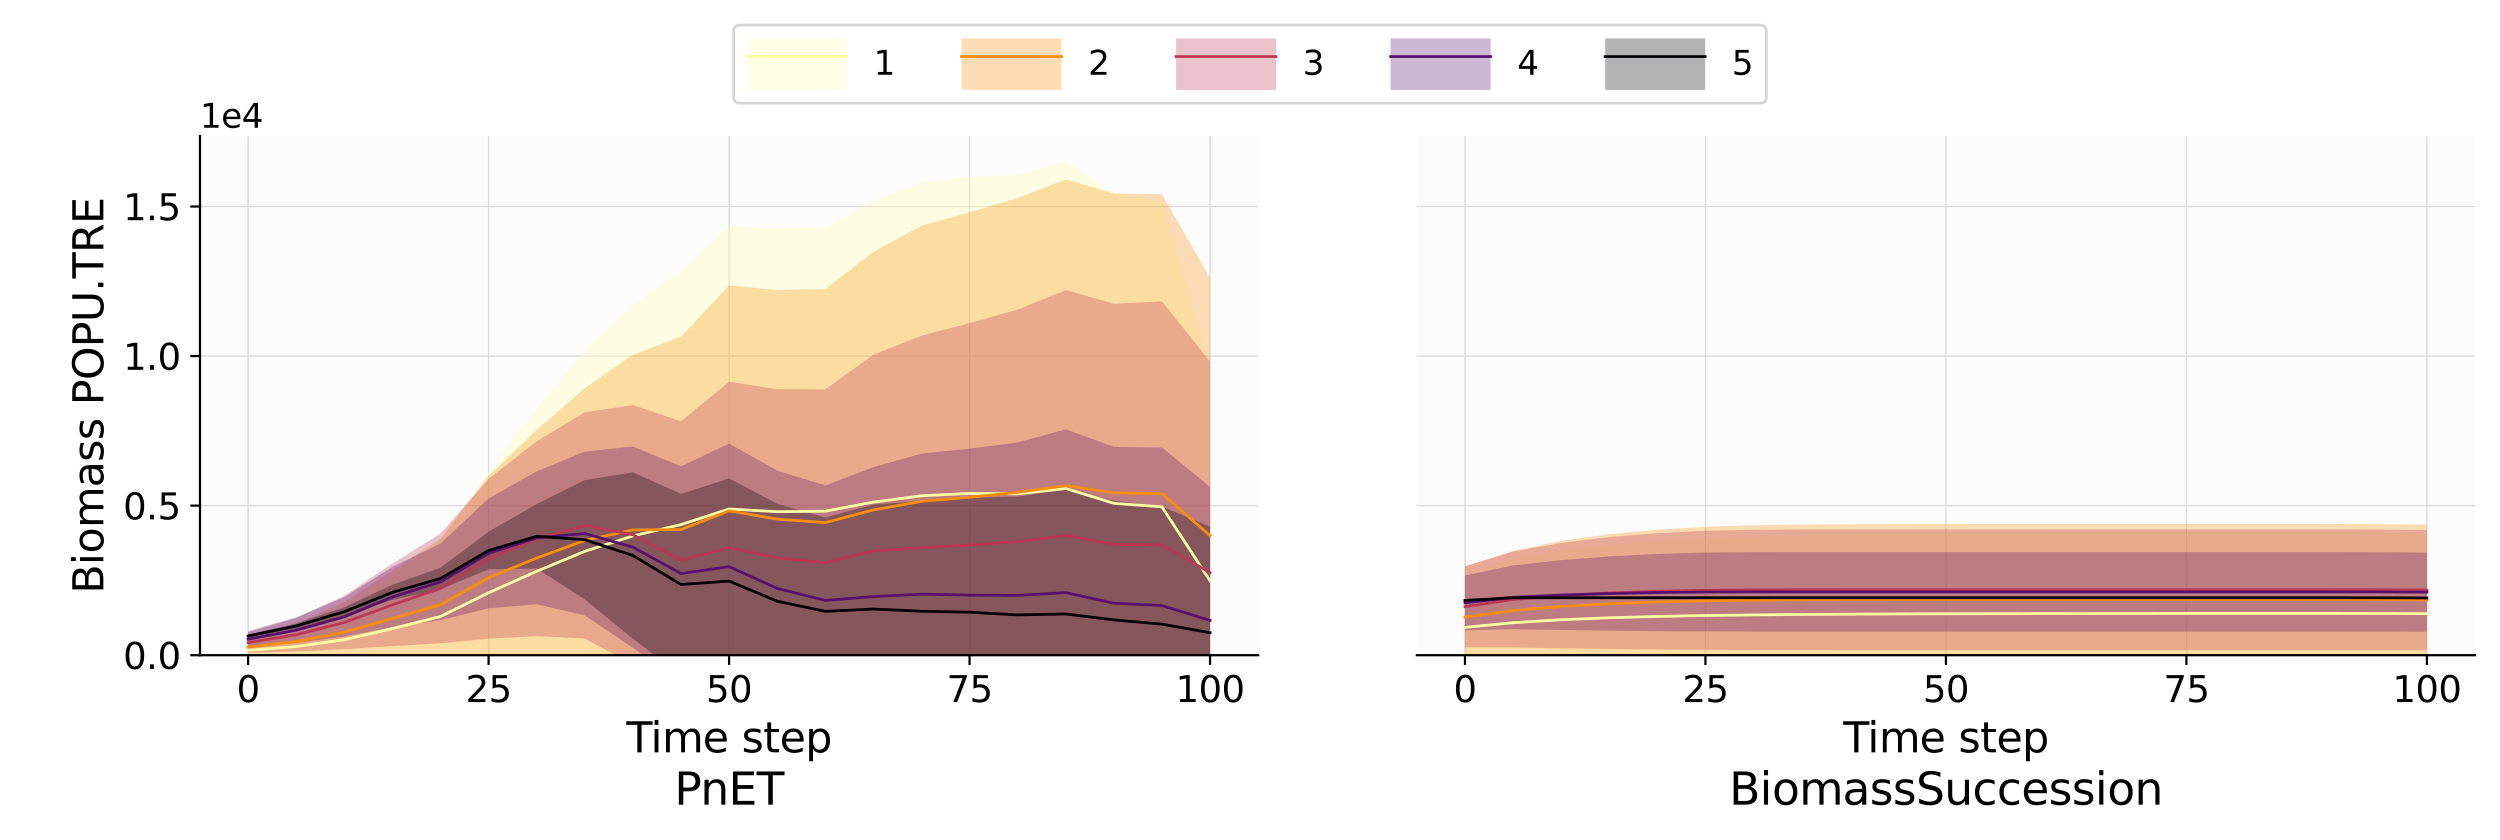 <?xml version="1.0" encoding="utf-8" standalone="no"?>
<!DOCTYPE svg PUBLIC "-//W3C//DTD SVG 1.1//EN"
  "http://www.w3.org/Graphics/SVG/1.1/DTD/svg11.dtd">
<svg xmlns:xlink="http://www.w3.org/1999/xlink" width="900pt" height="302.4pt" viewBox="0 0 900 302.4" xmlns="http://www.w3.org/2000/svg" version="1.1">
 <defs>
  <style type="text/css">*{stroke-linejoin: round; stroke-linecap: butt}</style>
 </defs>
 <g id="figure_1">
  <g id="patch_1">
   <path d="M 0 302.4 
L 900 302.4 
L 900 0 
L 0 0 
z
" style="fill: #ffffff"/>
  </g>
  <g id="axes_1">
   <g id="patch_2">
    <path d="M 72 235.872 
L 452.93 235.872 
L 452.93 48.989 
L 72 48.989 
z
" style="fill: #fcfcfc"/>
   </g>
   <g id="matplotlib.axis_1">
    <g id="xtick_1">
     <g id="line2d_1">
      <path d="M 89.315 235.872 
L 89.315 48.989 
" clip-path="url(#p17a56e3e58)" style="fill: none; stroke: #dcdcdc; stroke-width: 0.5; stroke-linecap: square"/>
     </g>
     <g id="line2d_2">
      <defs>
       <path id="m82f40473a9" d="M 0 0 
L 0 3.5 
" style="stroke: #000000; stroke-width: 0.8"/>
      </defs>
      <g>
       <use xlink:href="#m82f40473a9" x="89.315" y="235.872" style="stroke: #000000; stroke-width: 0.8"/>
      </g>
     </g>
     <g id="text_1">
      <!-- 0 -->
      <g transform="translate(85.179 252.75) scale(0.13 -0.13)">
       <defs>
        <path id="DejaVuSans-30" d="M 2034 4250 
Q 1547 4250 1301 3770 
Q 1056 3291 1056 2328 
Q 1056 1369 1301 889 
Q 1547 409 2034 409 
Q 2525 409 2770 889 
Q 3016 1369 3016 2328 
Q 3016 3291 2770 3770 
Q 2525 4250 2034 4250 
z
M 2034 4750 
Q 2819 4750 3233 4129 
Q 3647 3509 3647 2328 
Q 3647 1150 3233 529 
Q 2819 -91 2034 -91 
Q 1250 -91 836 529 
Q 422 1150 422 2328 
Q 422 3509 836 4129 
Q 1250 4750 2034 4750 
z
" transform="scale(0.016)"/>
       </defs>
       <use xlink:href="#DejaVuSans-30"/>
      </g>
     </g>
    </g>
    <g id="xtick_2">
     <g id="line2d_3">
      <path d="M 175.89 235.872 
L 175.89 48.989 
" clip-path="url(#p17a56e3e58)" style="fill: none; stroke: #dcdcdc; stroke-width: 0.5; stroke-linecap: square"/>
     </g>
     <g id="line2d_4">
      <g>
       <use xlink:href="#m82f40473a9" x="175.89" y="235.872" style="stroke: #000000; stroke-width: 0.8"/>
      </g>
     </g>
     <g id="text_2">
      <!-- 25 -->
      <g transform="translate(167.619 252.75) scale(0.13 -0.13)">
       <defs>
        <path id="DejaVuSans-32" d="M 1228 531 
L 3431 531 
L 3431 0 
L 469 0 
L 469 531 
Q 828 903 1448 1529 
Q 2069 2156 2228 2338 
Q 2531 2678 2651 2914 
Q 2772 3150 2772 3378 
Q 2772 3750 2511 3984 
Q 2250 4219 1831 4219 
Q 1534 4219 1204 4116 
Q 875 4013 500 3803 
L 500 4441 
Q 881 4594 1212 4672 
Q 1544 4750 1819 4750 
Q 2544 4750 2975 4387 
Q 3406 4025 3406 3419 
Q 3406 3131 3298 2873 
Q 3191 2616 2906 2266 
Q 2828 2175 2409 1742 
Q 1991 1309 1228 531 
z
" transform="scale(0.016)"/>
        <path id="DejaVuSans-35" d="M 691 4666 
L 3169 4666 
L 3169 4134 
L 1269 4134 
L 1269 2991 
Q 1406 3038 1543 3061 
Q 1681 3084 1819 3084 
Q 2600 3084 3056 2656 
Q 3513 2228 3513 1497 
Q 3513 744 3044 326 
Q 2575 -91 1722 -91 
Q 1428 -91 1123 -41 
Q 819 9 494 109 
L 494 744 
Q 775 591 1075 516 
Q 1375 441 1709 441 
Q 2250 441 2565 725 
Q 2881 1009 2881 1497 
Q 2881 1984 2565 2268 
Q 2250 2553 1709 2553 
Q 1456 2553 1204 2497 
Q 953 2441 691 2322 
L 691 4666 
z
" transform="scale(0.016)"/>
       </defs>
       <use xlink:href="#DejaVuSans-32"/>
       <use xlink:href="#DejaVuSans-35" x="63.623"/>
      </g>
     </g>
    </g>
    <g id="xtick_3">
     <g id="line2d_5">
      <path d="M 262.465 235.872 
L 262.465 48.989 
" clip-path="url(#p17a56e3e58)" style="fill: none; stroke: #dcdcdc; stroke-width: 0.5; stroke-linecap: square"/>
     </g>
     <g id="line2d_6">
      <g>
       <use xlink:href="#m82f40473a9" x="262.465" y="235.872" style="stroke: #000000; stroke-width: 0.8"/>
      </g>
     </g>
     <g id="text_3">
      <!-- 50 -->
      <g transform="translate(254.194 252.75) scale(0.13 -0.13)">
       <use xlink:href="#DejaVuSans-35"/>
       <use xlink:href="#DejaVuSans-30" x="63.623"/>
      </g>
     </g>
    </g>
    <g id="xtick_4">
     <g id="line2d_7">
      <path d="M 349.04 235.872 
L 349.04 48.989 
" clip-path="url(#p17a56e3e58)" style="fill: none; stroke: #dcdcdc; stroke-width: 0.5; stroke-linecap: square"/>
     </g>
     <g id="line2d_8">
      <g>
       <use xlink:href="#m82f40473a9" x="349.04" y="235.872" style="stroke: #000000; stroke-width: 0.8"/>
      </g>
     </g>
     <g id="text_4">
      <!-- 75 -->
      <g transform="translate(340.769 252.75) scale(0.13 -0.13)">
       <defs>
        <path id="DejaVuSans-37" d="M 525 4666 
L 3525 4666 
L 3525 4397 
L 1831 0 
L 1172 0 
L 2766 4134 
L 525 4134 
L 525 4666 
z
" transform="scale(0.016)"/>
       </defs>
       <use xlink:href="#DejaVuSans-37"/>
       <use xlink:href="#DejaVuSans-35" x="63.623"/>
      </g>
     </g>
    </g>
    <g id="xtick_5">
     <g id="line2d_9">
      <path d="M 435.615 235.872 
L 435.615 48.989 
" clip-path="url(#p17a56e3e58)" style="fill: none; stroke: #dcdcdc; stroke-width: 0.5; stroke-linecap: square"/>
     </g>
     <g id="line2d_10">
      <g>
       <use xlink:href="#m82f40473a9" x="435.615" y="235.872" style="stroke: #000000; stroke-width: 0.8"/>
      </g>
     </g>
     <g id="text_5">
      <!-- 100 -->
      <g transform="translate(423.208 252.75) scale(0.13 -0.13)">
       <defs>
        <path id="DejaVuSans-31" d="M 794 531 
L 1825 531 
L 1825 4091 
L 703 3866 
L 703 4441 
L 1819 4666 
L 2450 4666 
L 2450 531 
L 3481 531 
L 3481 0 
L 794 0 
L 794 531 
z
" transform="scale(0.016)"/>
       </defs>
       <use xlink:href="#DejaVuSans-31"/>
       <use xlink:href="#DejaVuSans-30" x="63.623"/>
       <use xlink:href="#DejaVuSans-30" x="127.246"/>
      </g>
     </g>
    </g>
    <g id="text_6">
     <!-- Time step -->
     <g transform="translate(225.508 270.851) scale(0.15 -0.15)">
      <defs>
       <path id="DejaVuSans-54" d="M -19 4666 
L 3928 4666 
L 3928 4134 
L 2272 4134 
L 2272 0 
L 1638 0 
L 1638 4134 
L -19 4134 
L -19 4666 
z
" transform="scale(0.016)"/>
       <path id="DejaVuSans-69" d="M 603 3500 
L 1178 3500 
L 1178 0 
L 603 0 
L 603 3500 
z
M 603 4863 
L 1178 4863 
L 1178 4134 
L 603 4134 
L 603 4863 
z
" transform="scale(0.016)"/>
       <path id="DejaVuSans-6d" d="M 3328 2828 
Q 3544 3216 3844 3400 
Q 4144 3584 4550 3584 
Q 5097 3584 5394 3201 
Q 5691 2819 5691 2113 
L 5691 0 
L 5113 0 
L 5113 2094 
Q 5113 2597 4934 2840 
Q 4756 3084 4391 3084 
Q 3944 3084 3684 2787 
Q 3425 2491 3425 1978 
L 3425 0 
L 2847 0 
L 2847 2094 
Q 2847 2600 2669 2842 
Q 2491 3084 2119 3084 
Q 1678 3084 1418 2786 
Q 1159 2488 1159 1978 
L 1159 0 
L 581 0 
L 581 3500 
L 1159 3500 
L 1159 2956 
Q 1356 3278 1631 3431 
Q 1906 3584 2284 3584 
Q 2666 3584 2933 3390 
Q 3200 3197 3328 2828 
z
" transform="scale(0.016)"/>
       <path id="DejaVuSans-65" d="M 3597 1894 
L 3597 1613 
L 953 1613 
Q 991 1019 1311 708 
Q 1631 397 2203 397 
Q 2534 397 2845 478 
Q 3156 559 3463 722 
L 3463 178 
Q 3153 47 2828 -22 
Q 2503 -91 2169 -91 
Q 1331 -91 842 396 
Q 353 884 353 1716 
Q 353 2575 817 3079 
Q 1281 3584 2069 3584 
Q 2775 3584 3186 3129 
Q 3597 2675 3597 1894 
z
M 3022 2063 
Q 3016 2534 2758 2815 
Q 2500 3097 2075 3097 
Q 1594 3097 1305 2825 
Q 1016 2553 972 2059 
L 3022 2063 
z
" transform="scale(0.016)"/>
       <path id="DejaVuSans-20" transform="scale(0.016)"/>
       <path id="DejaVuSans-73" d="M 2834 3397 
L 2834 2853 
Q 2591 2978 2328 3040 
Q 2066 3103 1784 3103 
Q 1356 3103 1142 2972 
Q 928 2841 928 2578 
Q 928 2378 1081 2264 
Q 1234 2150 1697 2047 
L 1894 2003 
Q 2506 1872 2764 1633 
Q 3022 1394 3022 966 
Q 3022 478 2636 193 
Q 2250 -91 1575 -91 
Q 1294 -91 989 -36 
Q 684 19 347 128 
L 347 722 
Q 666 556 975 473 
Q 1284 391 1588 391 
Q 1994 391 2212 530 
Q 2431 669 2431 922 
Q 2431 1156 2273 1281 
Q 2116 1406 1581 1522 
L 1381 1569 
Q 847 1681 609 1914 
Q 372 2147 372 2553 
Q 372 3047 722 3315 
Q 1072 3584 1716 3584 
Q 2034 3584 2315 3537 
Q 2597 3491 2834 3397 
z
" transform="scale(0.016)"/>
       <path id="DejaVuSans-74" d="M 1172 4494 
L 1172 3500 
L 2356 3500 
L 2356 3053 
L 1172 3053 
L 1172 1153 
Q 1172 725 1289 603 
Q 1406 481 1766 481 
L 2356 481 
L 2356 0 
L 1766 0 
Q 1100 0 847 248 
Q 594 497 594 1153 
L 594 3053 
L 172 3053 
L 172 3500 
L 594 3500 
L 594 4494 
L 1172 4494 
z
" transform="scale(0.016)"/>
       <path id="DejaVuSans-70" d="M 1159 525 
L 1159 -1331 
L 581 -1331 
L 581 3500 
L 1159 3500 
L 1159 2969 
Q 1341 3281 1617 3432 
Q 1894 3584 2278 3584 
Q 2916 3584 3314 3078 
Q 3713 2572 3713 1747 
Q 3713 922 3314 415 
Q 2916 -91 2278 -91 
Q 1894 -91 1617 61 
Q 1341 213 1159 525 
z
M 3116 1747 
Q 3116 2381 2855 2742 
Q 2594 3103 2138 3103 
Q 1681 3103 1420 2742 
Q 1159 2381 1159 1747 
Q 1159 1113 1420 752 
Q 1681 391 2138 391 
Q 2594 391 2855 752 
Q 3116 1113 3116 1747 
z
" transform="scale(0.016)"/>
      </defs>
      <use xlink:href="#DejaVuSans-54"/>
      <use xlink:href="#DejaVuSans-69" x="57.959"/>
      <use xlink:href="#DejaVuSans-6d" x="85.742"/>
      <use xlink:href="#DejaVuSans-65" x="183.154"/>
      <use xlink:href="#DejaVuSans-20" x="244.678"/>
      <use xlink:href="#DejaVuSans-73" x="276.465"/>
      <use xlink:href="#DejaVuSans-74" x="328.564"/>
      <use xlink:href="#DejaVuSans-65" x="367.773"/>
      <use xlink:href="#DejaVuSans-70" x="429.297"/>
     </g>
    </g>
   </g>
   <g id="matplotlib.axis_2">
    <g id="ytick_1">
     <g id="line2d_11">
      <path d="M 72 235.872 
L 452.93 235.872 
" clip-path="url(#p17a56e3e58)" style="fill: none; stroke: #dcdcdc; stroke-width: 0.5; stroke-linecap: square"/>
     </g>
     <g id="line2d_12">
      <defs>
       <path id="m929f18d71c" d="M 0 0 
L -3.5 0 
" style="stroke: #000000; stroke-width: 0.8"/>
      </defs>
      <g>
       <use xlink:href="#m929f18d71c" x="72" y="235.872" style="stroke: #000000; stroke-width: 0.8"/>
      </g>
     </g>
     <g id="text_7">
      <!-- 0.0 -->
      <g transform="translate(44.326 240.811) scale(0.13 -0.13)">
       <defs>
        <path id="DejaVuSans-2e" d="M 684 794 
L 1344 794 
L 1344 0 
L 684 0 
L 684 794 
z
" transform="scale(0.016)"/>
       </defs>
       <use xlink:href="#DejaVuSans-30"/>
       <use xlink:href="#DejaVuSans-2e" x="63.623"/>
       <use xlink:href="#DejaVuSans-30" x="95.41"/>
      </g>
     </g>
    </g>
    <g id="ytick_2">
     <g id="line2d_13">
      <path d="M 72 182.029 
L 452.93 182.029 
" clip-path="url(#p17a56e3e58)" style="fill: none; stroke: #dcdcdc; stroke-width: 0.5; stroke-linecap: square"/>
     </g>
     <g id="line2d_14">
      <g>
       <use xlink:href="#m929f18d71c" x="72" y="182.029" style="stroke: #000000; stroke-width: 0.8"/>
      </g>
     </g>
     <g id="text_8">
      <!-- 0.5 -->
      <g transform="translate(44.326 186.968) scale(0.13 -0.13)">
       <use xlink:href="#DejaVuSans-30"/>
       <use xlink:href="#DejaVuSans-2e" x="63.623"/>
       <use xlink:href="#DejaVuSans-35" x="95.41"/>
      </g>
     </g>
    </g>
    <g id="ytick_3">
     <g id="line2d_15">
      <path d="M 72 128.186 
L 452.93 128.186 
" clip-path="url(#p17a56e3e58)" style="fill: none; stroke: #dcdcdc; stroke-width: 0.5; stroke-linecap: square"/>
     </g>
     <g id="line2d_16">
      <g>
       <use xlink:href="#m929f18d71c" x="72" y="128.186" style="stroke: #000000; stroke-width: 0.8"/>
      </g>
     </g>
     <g id="text_9">
      <!-- 1.0 -->
      <g transform="translate(44.326 133.125) scale(0.13 -0.13)">
       <use xlink:href="#DejaVuSans-31"/>
       <use xlink:href="#DejaVuSans-2e" x="63.623"/>
       <use xlink:href="#DejaVuSans-30" x="95.41"/>
      </g>
     </g>
    </g>
    <g id="ytick_4">
     <g id="line2d_17">
      <path d="M 72 74.344 
L 452.93 74.344 
" clip-path="url(#p17a56e3e58)" style="fill: none; stroke: #dcdcdc; stroke-width: 0.5; stroke-linecap: square"/>
     </g>
     <g id="line2d_18">
      <g>
       <use xlink:href="#m929f18d71c" x="72" y="74.344" style="stroke: #000000; stroke-width: 0.8"/>
      </g>
     </g>
     <g id="text_10">
      <!-- 1.5 -->
      <g transform="translate(44.326 79.283) scale(0.13 -0.13)">
       <use xlink:href="#DejaVuSans-31"/>
       <use xlink:href="#DejaVuSans-2e" x="63.623"/>
       <use xlink:href="#DejaVuSans-35" x="95.41"/>
      </g>
     </g>
    </g>
    <g id="text_11">
     <!-- Biomass POPU.TRE -->
     <g transform="translate(37.206 213.7) rotate(-90) scale(0.15 -0.15)">
      <defs>
       <path id="DejaVuSans-42" d="M 1259 2228 
L 1259 519 
L 2272 519 
Q 2781 519 3026 730 
Q 3272 941 3272 1375 
Q 3272 1813 3026 2020 
Q 2781 2228 2272 2228 
L 1259 2228 
z
M 1259 4147 
L 1259 2741 
L 2194 2741 
Q 2656 2741 2882 2914 
Q 3109 3088 3109 3444 
Q 3109 3797 2882 3972 
Q 2656 4147 2194 4147 
L 1259 4147 
z
M 628 4666 
L 2241 4666 
Q 2963 4666 3353 4366 
Q 3744 4066 3744 3513 
Q 3744 3084 3544 2831 
Q 3344 2578 2956 2516 
Q 3422 2416 3680 2098 
Q 3938 1781 3938 1306 
Q 3938 681 3513 340 
Q 3088 0 2303 0 
L 628 0 
L 628 4666 
z
" transform="scale(0.016)"/>
       <path id="DejaVuSans-6f" d="M 1959 3097 
Q 1497 3097 1228 2736 
Q 959 2375 959 1747 
Q 959 1119 1226 758 
Q 1494 397 1959 397 
Q 2419 397 2687 759 
Q 2956 1122 2956 1747 
Q 2956 2369 2687 2733 
Q 2419 3097 1959 3097 
z
M 1959 3584 
Q 2709 3584 3137 3096 
Q 3566 2609 3566 1747 
Q 3566 888 3137 398 
Q 2709 -91 1959 -91 
Q 1206 -91 779 398 
Q 353 888 353 1747 
Q 353 2609 779 3096 
Q 1206 3584 1959 3584 
z
" transform="scale(0.016)"/>
       <path id="DejaVuSans-61" d="M 2194 1759 
Q 1497 1759 1228 1600 
Q 959 1441 959 1056 
Q 959 750 1161 570 
Q 1363 391 1709 391 
Q 2188 391 2477 730 
Q 2766 1069 2766 1631 
L 2766 1759 
L 2194 1759 
z
M 3341 1997 
L 3341 0 
L 2766 0 
L 2766 531 
Q 2569 213 2275 61 
Q 1981 -91 1556 -91 
Q 1019 -91 701 211 
Q 384 513 384 1019 
Q 384 1609 779 1909 
Q 1175 2209 1959 2209 
L 2766 2209 
L 2766 2266 
Q 2766 2663 2505 2880 
Q 2244 3097 1772 3097 
Q 1472 3097 1187 3025 
Q 903 2953 641 2809 
L 641 3341 
Q 956 3463 1253 3523 
Q 1550 3584 1831 3584 
Q 2591 3584 2966 3190 
Q 3341 2797 3341 1997 
z
" transform="scale(0.016)"/>
       <path id="DejaVuSans-50" d="M 1259 4147 
L 1259 2394 
L 2053 2394 
Q 2494 2394 2734 2622 
Q 2975 2850 2975 3272 
Q 2975 3691 2734 3919 
Q 2494 4147 2053 4147 
L 1259 4147 
z
M 628 4666 
L 2053 4666 
Q 2838 4666 3239 4311 
Q 3641 3956 3641 3272 
Q 3641 2581 3239 2228 
Q 2838 1875 2053 1875 
L 1259 1875 
L 1259 0 
L 628 0 
L 628 4666 
z
" transform="scale(0.016)"/>
       <path id="DejaVuSans-4f" d="M 2522 4238 
Q 1834 4238 1429 3725 
Q 1025 3213 1025 2328 
Q 1025 1447 1429 934 
Q 1834 422 2522 422 
Q 3209 422 3611 934 
Q 4013 1447 4013 2328 
Q 4013 3213 3611 3725 
Q 3209 4238 2522 4238 
z
M 2522 4750 
Q 3503 4750 4090 4092 
Q 4678 3434 4678 2328 
Q 4678 1225 4090 567 
Q 3503 -91 2522 -91 
Q 1538 -91 948 565 
Q 359 1222 359 2328 
Q 359 3434 948 4092 
Q 1538 4750 2522 4750 
z
" transform="scale(0.016)"/>
       <path id="DejaVuSans-55" d="M 556 4666 
L 1191 4666 
L 1191 1831 
Q 1191 1081 1462 751 
Q 1734 422 2344 422 
Q 2950 422 3222 751 
Q 3494 1081 3494 1831 
L 3494 4666 
L 4128 4666 
L 4128 1753 
Q 4128 841 3676 375 
Q 3225 -91 2344 -91 
Q 1459 -91 1007 375 
Q 556 841 556 1753 
L 556 4666 
z
" transform="scale(0.016)"/>
       <path id="DejaVuSans-52" d="M 2841 2188 
Q 3044 2119 3236 1894 
Q 3428 1669 3622 1275 
L 4263 0 
L 3584 0 
L 2988 1197 
Q 2756 1666 2539 1819 
Q 2322 1972 1947 1972 
L 1259 1972 
L 1259 0 
L 628 0 
L 628 4666 
L 2053 4666 
Q 2853 4666 3247 4331 
Q 3641 3997 3641 3322 
Q 3641 2881 3436 2590 
Q 3231 2300 2841 2188 
z
M 1259 4147 
L 1259 2491 
L 2053 2491 
Q 2509 2491 2742 2702 
Q 2975 2913 2975 3322 
Q 2975 3731 2742 3939 
Q 2509 4147 2053 4147 
L 1259 4147 
z
" transform="scale(0.016)"/>
       <path id="DejaVuSans-45" d="M 628 4666 
L 3578 4666 
L 3578 4134 
L 1259 4134 
L 1259 2753 
L 3481 2753 
L 3481 2222 
L 1259 2222 
L 1259 531 
L 3634 531 
L 3634 0 
L 628 0 
L 628 4666 
z
" transform="scale(0.016)"/>
      </defs>
      <use xlink:href="#DejaVuSans-42"/>
      <use xlink:href="#DejaVuSans-69" x="68.604"/>
      <use xlink:href="#DejaVuSans-6f" x="96.387"/>
      <use xlink:href="#DejaVuSans-6d" x="157.568"/>
      <use xlink:href="#DejaVuSans-61" x="254.98"/>
      <use xlink:href="#DejaVuSans-73" x="316.26"/>
      <use xlink:href="#DejaVuSans-73" x="368.359"/>
      <use xlink:href="#DejaVuSans-20" x="420.459"/>
      <use xlink:href="#DejaVuSans-50" x="452.246"/>
      <use xlink:href="#DejaVuSans-4f" x="512.549"/>
      <use xlink:href="#DejaVuSans-50" x="591.26"/>
      <use xlink:href="#DejaVuSans-55" x="651.562"/>
      <use xlink:href="#DejaVuSans-2e" x="724.756"/>
      <use xlink:href="#DejaVuSans-54" x="756.543"/>
      <use xlink:href="#DejaVuSans-52" x="817.627"/>
      <use xlink:href="#DejaVuSans-45" x="887.109"/>
     </g>
    </g>
    <g id="text_12">
     <!-- 1e4 -->
     <g transform="translate(72 45.989) scale(0.12 -0.12)">
      <defs>
       <path id="DejaVuSans-34" d="M 2419 4116 
L 825 1625 
L 2419 1625 
L 2419 4116 
z
M 2253 4666 
L 3047 4666 
L 3047 1625 
L 3713 1625 
L 3713 1100 
L 3047 1100 
L 3047 0 
L 2419 0 
L 2419 1100 
L 313 1100 
L 313 1709 
L 2253 4666 
z
" transform="scale(0.016)"/>
      </defs>
      <use xlink:href="#DejaVuSans-31"/>
      <use xlink:href="#DejaVuSans-65" x="63.623"/>
      <use xlink:href="#DejaVuSans-34" x="125.146"/>
     </g>
    </g>
   </g>
   <g id="PolyCollection_1">
    <defs>
     <path id="m2f157e175b" d="M 89.315 -64.874 
L 89.315 -71.7 
L 106.63 -75.66 
L 123.945 -82.995 
L 141.26 -94.717 
L 158.575 -107.477 
L 175.89 -132.64 
L 193.205 -155.379 
L 210.52 -176.435 
L 227.835 -192.805 
L 245.15 -204.736 
L 262.465 -221.259 
L 279.78 -220.124 
L 297.095 -220.597 
L 314.41 -230.134 
L 331.725 -236.597 
L 349.04 -238.77 
L 366.355 -239.317 
L 383.67 -244.512 
L 400.985 -232.812 
L 418.3 -229.719 
L 435.615 -169.528 
L 435.615 -17.116 
L 435.615 -17.116 
L 418.3 -10.125 
L 400.985 -9.614 
L 383.67 -8.558 
L 366.355 -9.953 
L 349.04 -10.761 
L 331.725 -11.244 
L 314.41 -13.15 
L 297.095 -16.136 
L 279.78 -16.246 
L 262.465 -17.067 
L 245.15 -22.346 
L 227.835 -26.162 
L 210.52 -31.394 
L 193.205 -38.124 
L 175.89 -45.392 
L 158.575 -53.435 
L 141.26 -57.514 
L 123.945 -61.263 
L 106.63 -63.608 
L 89.315 -64.874 
z
"/>
    </defs>
    <g clip-path="url(#p17a56e3e58)">
     <use xlink:href="#m2f157e175b" x="0" y="302.4" style="fill: #fcffa4; fill-opacity: 0.3"/>
    </g>
   </g>
   <g id="PolyCollection_2">
    <defs>
     <path id="m138f12c204" d="M 89.315 -65.633 
L 89.315 -73.245 
L 106.63 -77.877 
L 123.945 -85.689 
L 141.26 -97.015 
L 158.575 -108.481 
L 175.89 -131.064 
L 193.205 -147.651 
L 210.52 -162.631 
L 227.835 -174.667 
L 245.15 -181.224 
L 262.465 -199.601 
L 279.78 -198 
L 297.095 -198.337 
L 314.41 -211.734 
L 331.725 -221.16 
L 349.04 -226.04 
L 366.355 -231.08 
L 383.67 -237.804 
L 400.985 -232.703 
L 418.3 -232.467 
L 435.615 -202.375 
L 435.615 -16.719 
L 435.615 -16.719 
L 418.3 -16.97 
L 400.985 -17.217 
L 383.67 -17.351 
L 366.355 -19.293 
L 349.04 -20.701 
L 331.725 -22.688 
L 314.41 -25.904 
L 297.095 -30.191 
L 279.78 -33.033 
L 262.465 -37.396 
L 245.15 -42.287 
L 227.835 -48.605 
L 210.52 -53.06 
L 193.205 -55.379 
L 175.89 -57.756 
L 158.575 -60.912 
L 141.26 -62.451 
L 123.945 -63.972 
L 106.63 -65.015 
L 89.315 -65.633 
z
"/>
    </defs>
    <g clip-path="url(#p17a56e3e58)">
     <use xlink:href="#m138f12c204" x="0" y="302.4" style="fill: #f98e09; fill-opacity: 0.3"/>
    </g>
   </g>
   <g id="PolyCollection_3">
    <defs>
     <path id="m12d512a100" d="M 89.315 -67.375 
L 89.315 -74.783 
L 106.63 -79.917 
L 123.945 -87.945 
L 141.26 -99.51 
L 158.575 -110.326 
L 175.89 -129.97 
L 193.205 -143.526 
L 210.52 -153.958 
L 227.835 -156.6 
L 245.15 -150.696 
L 262.465 -165.001 
L 279.78 -162.27 
L 297.095 -162.247 
L 314.41 -174.687 
L 331.725 -181.56 
L 349.04 -186.072 
L 366.355 -190.955 
L 383.67 -197.969 
L 400.985 -193.049 
L 418.3 -193.925 
L 435.615 -172.291 
L 435.615 -20.183 
L 435.615 -20.183 
L 418.3 -18.61 
L 400.985 -19.701 
L 383.67 -21.339 
L 366.355 -23.88 
L 349.04 -26.292 
L 331.725 -28.967 
L 314.41 -33.497 
L 297.095 -37.438 
L 279.78 -40.777 
L 262.465 -45.523 
L 245.15 -50.788 
L 227.835 -63.204 
L 210.52 -72.519 
L 193.205 -73.393 
L 175.89 -72.49 
L 158.575 -70.818 
L 141.26 -69.821 
L 123.945 -68.691 
L 106.63 -67.893 
L 89.315 -67.375 
z
"/>
    </defs>
    <g clip-path="url(#p17a56e3e58)">
     <use xlink:href="#m12d512a100" x="0" y="302.4" style="fill: #bc3754; fill-opacity: 0.3"/>
    </g>
   </g>
   <g id="PolyCollection_4">
    <defs>
     <path id="m0f7fa3078e" d="M 89.315 -69.347 
L 89.315 -75.215 
L 106.63 -80.165 
L 123.945 -87.45 
L 141.26 -98.314 
L 158.575 -106.735 
L 175.89 -122.957 
L 193.205 -132.714 
L 210.52 -139.834 
L 227.835 -141.643 
L 245.15 -134.508 
L 262.465 -142.71 
L 279.78 -132.984 
L 297.095 -127.641 
L 314.41 -134.235 
L 331.725 -139.089 
L 349.04 -140.895 
L 366.355 -143.126 
L 383.67 -147.844 
L 400.985 -141.544 
L 418.3 -141.271 
L 435.615 -127.126 
L 435.615 -30.969 
L 435.615 -30.969 
L 418.3 -27.517 
L 400.985 -28.945 
L 383.67 -30.281 
L 366.355 -32.998 
L 349.04 -35.421 
L 331.725 -37.913 
L 314.41 -41.056 
L 297.095 -44.822 
L 279.78 -48.173 
L 262.465 -54.122 
L 245.15 -57.357 
L 227.835 -69.206 
L 210.52 -80.853 
L 193.205 -84.852 
L 175.89 -83.432 
L 158.575 -79.126 
L 141.26 -76.634 
L 123.945 -73.248 
L 106.63 -70.935 
L 89.315 -69.347 
z
"/>
    </defs>
    <g clip-path="url(#p17a56e3e58)">
     <use xlink:href="#m0f7fa3078e" x="0" y="302.4" style="fill: #57106e; fill-opacity: 0.3"/>
    </g>
   </g>
   <g id="PolyCollection_5">
    <defs>
     <path id="mf3d960b83d" d="M 89.315 -72.845 
L 89.315 -74.028 
L 106.63 -78.008 
L 123.945 -83.768 
L 141.26 -91.89 
L 158.575 -98.027 
L 175.89 -110.993 
L 193.205 -120.935 
L 210.52 -129.555 
L 227.835 -132.375 
L 245.15 -124.566 
L 262.465 -130.177 
L 279.78 -121.044 
L 297.095 -116.109 
L 314.41 -120.751 
L 331.725 -121.986 
L 349.04 -123.329 
L 366.355 -123.604 
L 383.67 -126.209 
L 400.985 -122.141 
L 418.3 -120.069 
L 435.615 -112.829 
L 435.615 -36.389 
L 435.615 -36.389 
L 418.3 -35.337 
L 400.985 -36.339 
L 383.67 -36.538 
L 366.355 -38.469 
L 349.04 -40.691 
L 331.725 -42.73 
L 314.41 -45.549 
L 297.095 -48.502 
L 279.78 -50.892 
L 262.465 -56.247 
L 245.15 -59.422 
L 227.835 -72.464 
L 210.52 -86.641 
L 193.205 -97.734 
L 175.89 -97.478 
L 158.575 -90.245 
L 141.26 -86.426 
L 123.945 -80.62 
L 106.63 -76.082 
L 89.315 -72.845 
z
"/>
    </defs>
    <g clip-path="url(#p17a56e3e58)">
     <use xlink:href="#mf3d960b83d" x="0" y="302.4" style="fill: #000004; fill-opacity: 0.3"/>
    </g>
   </g>
   <g id="line2d_19">
    <path d="M 89.315 234.113 
L 106.63 232.766 
L 123.945 230.271 
L 141.26 226.284 
L 158.575 221.944 
L 175.89 213.384 
L 193.205 205.649 
L 210.52 198.485 
L 227.835 192.916 
L 245.15 188.859 
L 262.465 183.237 
L 279.78 184.215 
L 297.095 184.033 
L 314.41 180.758 
L 331.725 178.48 
L 349.04 177.635 
L 366.355 177.765 
L 383.67 175.865 
L 400.985 181.187 
L 418.3 182.478 
L 435.615 209.078 
" clip-path="url(#p17a56e3e58)" style="fill: none; stroke: #fcffa4; stroke-linecap: square"/>
   </g>
   <g id="line2d_20">
    <path d="M 89.315 232.961 
L 106.63 230.954 
L 123.945 227.569 
L 141.26 222.667 
L 158.575 217.703 
L 175.89 207.99 
L 193.205 200.885 
L 210.52 194.555 
L 227.835 190.764 
L 245.15 190.644 
L 262.465 183.902 
L 279.78 186.883 
L 297.095 188.136 
L 314.41 183.581 
L 331.725 180.476 
L 349.04 179.029 
L 366.355 177.214 
L 383.67 174.823 
L 400.985 177.44 
L 418.3 177.682 
L 435.615 192.853 
" clip-path="url(#p17a56e3e58)" style="fill: none; stroke: #f98e09; stroke-linecap: square"/>
   </g>
   <g id="line2d_21">
    <path d="M 89.315 231.321 
L 106.63 228.495 
L 123.945 224.082 
L 141.26 217.735 
L 158.575 211.828 
L 175.89 201.17 
L 193.205 193.94 
L 210.52 189.161 
L 227.835 192.498 
L 245.15 201.658 
L 262.465 197.138 
L 279.78 200.877 
L 297.095 202.557 
L 314.41 198.308 
L 331.725 197.137 
L 349.04 196.218 
L 366.355 194.983 
L 383.67 192.746 
L 400.985 196.025 
L 418.3 196.133 
L 435.615 206.163 
" clip-path="url(#p17a56e3e58)" style="fill: none; stroke: #bc3754; stroke-linecap: square"/>
   </g>
   <g id="line2d_22">
    <path d="M 89.315 230.119 
L 106.63 226.85 
L 123.945 222.051 
L 141.26 214.926 
L 158.575 209.47 
L 175.89 199.206 
L 193.205 193.617 
L 210.52 192.056 
L 227.835 196.976 
L 245.15 206.467 
L 262.465 203.984 
L 279.78 211.821 
L 297.095 216.168 
L 314.41 214.755 
L 331.725 213.899 
L 349.04 214.242 
L 366.355 214.338 
L 383.67 213.338 
L 400.985 217.156 
L 418.3 218.006 
L 435.615 223.353 
" clip-path="url(#p17a56e3e58)" style="fill: none; stroke: #57106e; stroke-linecap: square"/>
   </g>
   <g id="line2d_23">
    <path d="M 89.315 228.963 
L 106.63 225.355 
L 123.945 220.206 
L 141.26 213.242 
L 158.575 208.264 
L 175.89 198.165 
L 193.205 193.065 
L 210.52 194.302 
L 227.835 199.98 
L 245.15 210.406 
L 262.465 209.188 
L 279.78 216.432 
L 297.095 220.094 
L 314.41 219.25 
L 331.725 220.042 
L 349.04 220.39 
L 366.355 221.364 
L 383.67 221.026 
L 400.985 223.16 
L 418.3 224.697 
L 435.615 227.791 
" clip-path="url(#p17a56e3e58)" style="fill: none; stroke: #000004; stroke-linecap: square"/>
   </g>
   <g id="patch_3">
    <path d="M 72 235.872 
L 72 48.989 
" style="fill: none; stroke: #000000; stroke-width: 0.8; stroke-linejoin: miter; stroke-linecap: square"/>
   </g>
   <g id="patch_4">
    <path d="M 72 235.872 
L 452.93 235.872 
" style="fill: none; stroke: #000000; stroke-width: 0.8; stroke-linejoin: miter; stroke-linecap: square"/>
   </g>
   <g id="text_13">
    <!-- PnET -->
    <g transform="translate(242.77 289.675) scale(0.16 -0.16)">
     <defs>
      <path id="DejaVuSans-6e" d="M 3513 2113 
L 3513 0 
L 2938 0 
L 2938 2094 
Q 2938 2591 2744 2837 
Q 2550 3084 2163 3084 
Q 1697 3084 1428 2787 
Q 1159 2491 1159 1978 
L 1159 0 
L 581 0 
L 581 3500 
L 1159 3500 
L 1159 2956 
Q 1366 3272 1645 3428 
Q 1925 3584 2291 3584 
Q 2894 3584 3203 3211 
Q 3513 2838 3513 2113 
z
" transform="scale(0.016)"/>
     </defs>
     <use xlink:href="#DejaVuSans-50"/>
     <use xlink:href="#DejaVuSans-6e" x="58.553"/>
     <use xlink:href="#DejaVuSans-45" x="121.932"/>
     <use xlink:href="#DejaVuSans-54" x="185.115"/>
    </g>
   </g>
   <g id="legend_1">
    <g id="patch_5">
     <path d="M 266.512 37.164 
L 633.487 37.164 
Q 635.888 37.164 635.888 34.764 
L 635.888 11.424 
Q 635.888 9.024 633.487 9.024 
L 266.512 9.024 
Q 264.113 9.024 264.113 11.424 
L 264.113 34.764 
Q 264.113 37.164 266.512 37.164 
z
" style="fill: #ffffff; opacity: 0.8; stroke: #cccccc; stroke-linejoin: miter"/>
    </g>
    <g id="patch_6">
     <path d="M 268.913 32.364 
L 304.913 32.364 
L 304.913 13.824 
L 268.913 13.824 
z
" style="fill: #fcffa4; fill-opacity: 0.3"/>
    </g>
    <g id="line2d_24">
     <path d="M 268.913 20.364 
L 286.913 20.364 
L 304.913 20.364 
" style="fill: none; stroke: #fcffa4; stroke-linecap: square"/>
    </g>
    <g id="text_14">
     <!-- 1 -->
     <g transform="translate(314.512 26.904) scale(0.12 -0.12)">
      <use xlink:href="#DejaVuSans-31"/>
     </g>
    </g>
    <g id="patch_7">
     <path d="M 346.147 32.364 
L 382.147 32.364 
L 382.147 13.824 
L 346.147 13.824 
z
" style="fill: #f98e09; fill-opacity: 0.3"/>
    </g>
    <g id="line2d_25">
     <path d="M 346.147 20.364 
L 364.147 20.364 
L 382.147 20.364 
" style="fill: none; stroke: #f98e09; stroke-linecap: square"/>
    </g>
    <g id="text_15">
     <!-- 2 -->
     <g transform="translate(391.748 26.904) scale(0.12 -0.12)">
      <use xlink:href="#DejaVuSans-32"/>
     </g>
    </g>
    <g id="patch_8">
     <path d="M 423.382 32.364 
L 459.382 32.364 
L 459.382 13.824 
L 423.382 13.824 
z
" style="fill: #bc3754; fill-opacity: 0.3"/>
    </g>
    <g id="line2d_26">
     <path d="M 423.382 20.364 
L 441.382 20.364 
L 459.382 20.364 
" style="fill: none; stroke: #bc3754; stroke-linecap: square"/>
    </g>
    <g id="text_16">
     <!-- 3 -->
     <g transform="translate(468.983 26.904) scale(0.12 -0.12)">
      <defs>
       <path id="DejaVuSans-33" d="M 2597 2516 
Q 3050 2419 3304 2112 
Q 3559 1806 3559 1356 
Q 3559 666 3084 287 
Q 2609 -91 1734 -91 
Q 1441 -91 1130 -33 
Q 819 25 488 141 
L 488 750 
Q 750 597 1062 519 
Q 1375 441 1716 441 
Q 2309 441 2620 675 
Q 2931 909 2931 1356 
Q 2931 1769 2642 2001 
Q 2353 2234 1838 2234 
L 1294 2234 
L 1294 2753 
L 1863 2753 
Q 2328 2753 2575 2939 
Q 2822 3125 2822 3475 
Q 2822 3834 2567 4026 
Q 2313 4219 1838 4219 
Q 1578 4219 1281 4162 
Q 984 4106 628 3988 
L 628 4550 
Q 988 4650 1302 4700 
Q 1616 4750 1894 4750 
Q 2613 4750 3031 4423 
Q 3450 4097 3450 3541 
Q 3450 3153 3228 2886 
Q 3006 2619 2597 2516 
z
" transform="scale(0.016)"/>
      </defs>
      <use xlink:href="#DejaVuSans-33"/>
     </g>
    </g>
    <g id="patch_9">
     <path d="M 500.618 32.364 
L 536.617 32.364 
L 536.617 13.824 
L 500.618 13.824 
z
" style="fill: #57106e; fill-opacity: 0.3"/>
    </g>
    <g id="line2d_27">
     <path d="M 500.618 20.364 
L 518.617 20.364 
L 536.617 20.364 
" style="fill: none; stroke: #57106e; stroke-linecap: square"/>
    </g>
    <g id="text_17">
     <!-- 4 -->
     <g transform="translate(546.217 26.904) scale(0.12 -0.12)">
      <use xlink:href="#DejaVuSans-34"/>
     </g>
    </g>
    <g id="patch_10">
     <path d="M 577.852 32.364 
L 613.852 32.364 
L 613.852 13.824 
L 577.852 13.824 
z
" style="fill: #000004; fill-opacity: 0.3"/>
    </g>
    <g id="line2d_28">
     <path d="M 577.852 20.364 
L 595.852 20.364 
L 613.852 20.364 
" style="fill: none; stroke: #000004; stroke-linecap: square"/>
    </g>
    <g id="text_18">
     <!-- 5 -->
     <g transform="translate(623.452 26.904) scale(0.12 -0.12)">
      <use xlink:href="#DejaVuSans-35"/>
     </g>
    </g>
   </g>
  </g>
  <g id="axes_2">
   <g id="patch_11">
    <path d="M 510.07 235.872 
L 891 235.872 
L 891 48.989 
L 510.07 48.989 
z
" style="fill: #fcfcfc"/>
   </g>
   <g id="matplotlib.axis_3">
    <g id="xtick_6">
     <g id="line2d_29">
      <path d="M 527.385 235.872 
L 527.385 48.989 
" clip-path="url(#p3433925411)" style="fill: none; stroke: #dcdcdc; stroke-width: 0.5; stroke-linecap: square"/>
     </g>
     <g id="line2d_30">
      <g>
       <use xlink:href="#m82f40473a9" x="527.385" y="235.872" style="stroke: #000000; stroke-width: 0.8"/>
      </g>
     </g>
     <g id="text_19">
      <!-- 0 -->
      <g transform="translate(523.249 252.75) scale(0.13 -0.13)">
       <use xlink:href="#DejaVuSans-30"/>
      </g>
     </g>
    </g>
    <g id="xtick_7">
     <g id="line2d_31">
      <path d="M 613.96 235.872 
L 613.96 48.989 
" clip-path="url(#p3433925411)" style="fill: none; stroke: #dcdcdc; stroke-width: 0.5; stroke-linecap: square"/>
     </g>
     <g id="line2d_32">
      <g>
       <use xlink:href="#m82f40473a9" x="613.96" y="235.872" style="stroke: #000000; stroke-width: 0.8"/>
      </g>
     </g>
     <g id="text_20">
      <!-- 25 -->
      <g transform="translate(605.689 252.75) scale(0.13 -0.13)">
       <use xlink:href="#DejaVuSans-32"/>
       <use xlink:href="#DejaVuSans-35" x="63.623"/>
      </g>
     </g>
    </g>
    <g id="xtick_8">
     <g id="line2d_33">
      <path d="M 700.535 235.872 
L 700.535 48.989 
" clip-path="url(#p3433925411)" style="fill: none; stroke: #dcdcdc; stroke-width: 0.5; stroke-linecap: square"/>
     </g>
     <g id="line2d_34">
      <g>
       <use xlink:href="#m82f40473a9" x="700.535" y="235.872" style="stroke: #000000; stroke-width: 0.8"/>
      </g>
     </g>
     <g id="text_21">
      <!-- 50 -->
      <g transform="translate(692.264 252.75) scale(0.13 -0.13)">
       <use xlink:href="#DejaVuSans-35"/>
       <use xlink:href="#DejaVuSans-30" x="63.623"/>
      </g>
     </g>
    </g>
    <g id="xtick_9">
     <g id="line2d_35">
      <path d="M 787.11 235.872 
L 787.11 48.989 
" clip-path="url(#p3433925411)" style="fill: none; stroke: #dcdcdc; stroke-width: 0.5; stroke-linecap: square"/>
     </g>
     <g id="line2d_36">
      <g>
       <use xlink:href="#m82f40473a9" x="787.11" y="235.872" style="stroke: #000000; stroke-width: 0.8"/>
      </g>
     </g>
     <g id="text_22">
      <!-- 75 -->
      <g transform="translate(778.839 252.75) scale(0.13 -0.13)">
       <use xlink:href="#DejaVuSans-37"/>
       <use xlink:href="#DejaVuSans-35" x="63.623"/>
      </g>
     </g>
    </g>
    <g id="xtick_10">
     <g id="line2d_37">
      <path d="M 873.685 235.872 
L 873.685 48.989 
" clip-path="url(#p3433925411)" style="fill: none; stroke: #dcdcdc; stroke-width: 0.5; stroke-linecap: square"/>
     </g>
     <g id="line2d_38">
      <g>
       <use xlink:href="#m82f40473a9" x="873.685" y="235.872" style="stroke: #000000; stroke-width: 0.8"/>
      </g>
     </g>
     <g id="text_23">
      <!-- 100 -->
      <g transform="translate(861.278 252.75) scale(0.13 -0.13)">
       <use xlink:href="#DejaVuSans-31"/>
       <use xlink:href="#DejaVuSans-30" x="63.623"/>
       <use xlink:href="#DejaVuSans-30" x="127.246"/>
      </g>
     </g>
    </g>
    <g id="text_24">
     <!-- Time step -->
     <g transform="translate(663.577 270.851) scale(0.15 -0.15)">
      <use xlink:href="#DejaVuSans-54"/>
      <use xlink:href="#DejaVuSans-69" x="57.959"/>
      <use xlink:href="#DejaVuSans-6d" x="85.742"/>
      <use xlink:href="#DejaVuSans-65" x="183.154"/>
      <use xlink:href="#DejaVuSans-20" x="244.678"/>
      <use xlink:href="#DejaVuSans-73" x="276.465"/>
      <use xlink:href="#DejaVuSans-74" x="328.564"/>
      <use xlink:href="#DejaVuSans-65" x="367.773"/>
      <use xlink:href="#DejaVuSans-70" x="429.297"/>
     </g>
    </g>
   </g>
   <g id="matplotlib.axis_4">
    <g id="ytick_5">
     <g id="line2d_39">
      <path d="M 510.07 235.872 
L 891 235.872 
" clip-path="url(#p3433925411)" style="fill: none; stroke: #dcdcdc; stroke-width: 0.5; stroke-linecap: square"/>
     </g>
    </g>
    <g id="ytick_6">
     <g id="line2d_40">
      <path d="M 510.07 182.029 
L 891 182.029 
" clip-path="url(#p3433925411)" style="fill: none; stroke: #dcdcdc; stroke-width: 0.5; stroke-linecap: square"/>
     </g>
    </g>
    <g id="ytick_7">
     <g id="line2d_41">
      <path d="M 510.07 128.186 
L 891 128.186 
" clip-path="url(#p3433925411)" style="fill: none; stroke: #dcdcdc; stroke-width: 0.5; stroke-linecap: square"/>
     </g>
    </g>
    <g id="ytick_8">
     <g id="line2d_42">
      <path d="M 510.07 74.344 
L 891 74.344 
" clip-path="url(#p3433925411)" style="fill: none; stroke: #dcdcdc; stroke-width: 0.5; stroke-linecap: square"/>
     </g>
    </g>
   </g>
   <g id="PolyCollection_6">
    <defs>
     <path id="mc68796e8e4" d="M 527.385 -57.118 
L 527.385 -95.97 
L 544.7 -100.916 
L 562.015 -104.06 
L 579.33 -106.134 
L 596.645 -107.537 
L 613.96 -108.507 
L 631.275 -109.179 
L 648.59 -109.644 
L 665.905 -109.963 
L 683.22 -110.189 
L 700.535 -110.348 
L 717.85 -110.461 
L 735.165 -110.541 
L 752.48 -110.601 
L 769.795 -110.634 
L 787.11 -110.668 
L 804.425 -110.674 
L 821.74 -110.674 
L 839.055 -110.674 
L 856.37 -110.641 
L 873.685 -110.508 
L 873.685 -52.471 
L 873.685 -52.471 
L 856.37 -52.428 
L 839.055 -52.418 
L 821.74 -52.418 
L 804.425 -52.418 
L 787.11 -52.42 
L 769.795 -52.43 
L 752.48 -52.441 
L 735.165 -52.46 
L 717.85 -52.486 
L 700.535 -52.522 
L 683.22 -52.573 
L 665.905 -52.645 
L 648.59 -52.747 
L 631.275 -52.896 
L 613.96 -53.11 
L 596.645 -53.421 
L 579.33 -53.869 
L 562.015 -54.532 
L 544.7 -55.537 
L 527.385 -57.118 
z
"/>
    </defs>
    <g clip-path="url(#p3433925411)">
     <use xlink:href="#mc68796e8e4" x="0" y="302.4" style="fill: #fcffa4; fill-opacity: 0.3"/>
    </g>
   </g>
   <g id="PolyCollection_7">
    <defs>
     <path id="mc12f189ff5" d="M 527.385 -62.077 
L 527.385 -98.353 
L 544.7 -104.112 
L 562.015 -107.721 
L 579.33 -110.118 
L 596.645 -111.722 
L 613.96 -112.753 
L 631.275 -113.322 
L 648.59 -113.592 
L 665.905 -113.693 
L 683.22 -113.742 
L 700.535 -113.765 
L 717.85 -113.78 
L 735.165 -113.79 
L 752.48 -113.799 
L 769.795 -113.803 
L 787.11 -113.807 
L 804.425 -113.809 
L 821.74 -113.809 
L 839.055 -113.795 
L 856.37 -113.728 
L 873.685 -113.54 
L 873.685 -59.298 
L 873.685 -59.298 
L 856.37 -59.268 
L 839.055 -59.258 
L 821.74 -59.255 
L 804.425 -59.255 
L 787.11 -59.256 
L 769.795 -59.257 
L 752.48 -59.258 
L 735.165 -59.26 
L 717.85 -59.262 
L 700.535 -59.266 
L 683.22 -59.271 
L 665.905 -59.282 
L 648.59 -59.304 
L 631.275 -59.359 
L 613.96 -59.473 
L 596.645 -59.674 
L 579.33 -59.985 
L 562.015 -60.445 
L 544.7 -61.12 
L 527.385 -62.077 
z
"/>
    </defs>
    <g clip-path="url(#p3433925411)">
     <use xlink:href="#mc12f189ff5" x="0" y="302.4" style="fill: #f98e09; fill-opacity: 0.3"/>
    </g>
   </g>
   <g id="PolyCollection_8">
    <defs>
     <path id="m705631ea7f" d="M 527.385 -69.371 
L 527.385 -98.603 
L 544.7 -103.842 
L 562.015 -106.952 
L 579.33 -109.056 
L 596.645 -110.463 
L 613.96 -111.318 
L 631.275 -111.674 
L 648.59 -111.789 
L 665.905 -111.818 
L 683.22 -111.825 
L 700.535 -111.827 
L 717.85 -111.828 
L 735.165 -111.828 
L 752.48 -111.828 
L 769.795 -111.828 
L 787.11 -111.828 
L 804.425 -111.828 
L 821.74 -111.828 
L 839.055 -111.817 
L 856.37 -111.757 
L 873.685 -111.569 
L 873.685 -68.36 
L 873.685 -68.36 
L 856.37 -68.364 
L 839.055 -68.362 
L 821.74 -68.36 
L 804.425 -68.36 
L 787.11 -68.36 
L 769.795 -68.36 
L 752.48 -68.36 
L 735.165 -68.36 
L 717.85 -68.36 
L 700.535 -68.36 
L 683.22 -68.361 
L 665.905 -68.362 
L 648.59 -68.367 
L 631.275 -68.385 
L 613.96 -68.438 
L 596.645 -68.558 
L 579.33 -68.746 
L 562.015 -69.006 
L 544.7 -69.328 
L 527.385 -69.371 
z
"/>
    </defs>
    <g clip-path="url(#p3433925411)">
     <use xlink:href="#m705631ea7f" x="0" y="302.4" style="fill: #bc3754; fill-opacity: 0.3"/>
    </g>
   </g>
   <g id="PolyCollection_9">
    <defs>
     <path id="m49d31af63e" d="M 527.385 -75.481 
L 527.385 -95.233 
L 544.7 -98.842 
L 562.015 -100.749 
L 579.33 -102.088 
L 596.645 -102.978 
L 613.96 -103.485 
L 631.275 -103.637 
L 648.59 -103.659 
L 665.905 -103.659 
L 683.22 -103.659 
L 700.535 -103.659 
L 717.85 -103.659 
L 735.165 -103.659 
L 752.48 -103.659 
L 769.795 -103.659 
L 787.11 -103.659 
L 804.425 -103.659 
L 821.74 -103.659 
L 839.055 -103.654 
L 856.37 -103.611 
L 873.685 -103.47 
L 873.685 -74.999 
L 873.685 -74.999 
L 856.37 -75.025 
L 839.055 -75.027 
L 821.74 -75.026 
L 804.425 -75.026 
L 787.11 -75.026 
L 769.795 -75.026 
L 752.48 -75.026 
L 735.165 -75.026 
L 717.85 -75.026 
L 700.535 -75.026 
L 683.22 -75.026 
L 665.905 -75.026 
L 648.59 -75.026 
L 631.275 -75.031 
L 613.96 -75.066 
L 596.645 -75.177 
L 579.33 -75.363 
L 562.015 -75.614 
L 544.7 -75.893 
L 527.385 -75.481 
z
"/>
    </defs>
    <g clip-path="url(#p3433925411)">
     <use xlink:href="#m49d31af63e" x="0" y="302.4" style="fill: #57106e; fill-opacity: 0.3"/>
    </g>
   </g>
   <g id="PolyCollection_10">
    <defs>
     <path id="m96e3a9b93c" d="M 527.385 -85.996 
L 527.385 -86.484 
L 544.7 -87.472 
L 562.015 -87.472 
L 579.33 -87.472 
L 596.645 -87.472 
L 613.96 -87.472 
L 631.275 -87.472 
L 648.59 -87.472 
L 665.905 -87.472 
L 683.22 -87.472 
L 700.535 -87.472 
L 717.85 -87.472 
L 735.165 -87.472 
L 752.48 -87.472 
L 769.795 -87.472 
L 787.11 -87.472 
L 804.425 -87.472 
L 821.74 -87.472 
L 839.055 -87.472 
L 856.37 -87.461 
L 873.685 -87.386 
L 873.685 -86.866 
L 873.685 -86.866 
L 856.37 -86.941 
L 839.055 -86.952 
L 821.74 -86.952 
L 804.425 -86.952 
L 787.11 -86.952 
L 769.795 -86.952 
L 752.48 -86.952 
L 735.165 -86.952 
L 717.85 -86.952 
L 700.535 -86.952 
L 683.22 -86.952 
L 665.905 -86.952 
L 648.59 -86.952 
L 631.275 -86.952 
L 613.96 -86.952 
L 596.645 -86.952 
L 579.33 -86.952 
L 562.015 -86.952 
L 544.7 -86.952 
L 527.385 -85.996 
z
"/>
    </defs>
    <g clip-path="url(#p3433925411)">
     <use xlink:href="#m96e3a9b93c" x="0" y="302.4" style="fill: #000004; fill-opacity: 0.3"/>
    </g>
   </g>
   <g id="line2d_43">
    <path d="M 527.385 225.856 
L 544.7 224.174 
L 562.015 223.104 
L 579.33 222.399 
L 596.645 221.921 
L 613.96 221.591 
L 631.275 221.363 
L 648.59 221.205 
L 665.905 221.096 
L 683.22 221.019 
L 700.535 220.965 
L 717.85 220.926 
L 735.165 220.899 
L 752.48 220.879 
L 769.795 220.868 
L 787.11 220.856 
L 804.425 220.854 
L 821.74 220.854 
L 839.055 220.854 
L 856.37 220.865 
L 873.685 220.911 
" clip-path="url(#p3433925411)" style="fill: none; stroke: #fcffa4; stroke-linecap: square"/>
   </g>
   <g id="line2d_44">
    <path d="M 527.385 222.185 
L 544.7 219.784 
L 562.015 218.317 
L 579.33 217.348 
L 596.645 216.702 
L 613.96 216.287 
L 631.275 216.059 
L 648.59 215.952 
L 665.905 215.913 
L 683.22 215.893 
L 700.535 215.885 
L 717.85 215.879 
L 735.165 215.875 
L 752.48 215.872 
L 769.795 215.87 
L 787.11 215.869 
L 804.425 215.868 
L 821.74 215.868 
L 839.055 215.874 
L 856.37 215.902 
L 873.685 215.981 
" clip-path="url(#p3433925411)" style="fill: none; stroke: #f98e09; stroke-linecap: square"/>
   </g>
   <g id="line2d_45">
    <path d="M 527.385 218.413 
L 544.7 215.815 
L 562.015 214.421 
L 579.33 213.499 
L 596.645 212.889 
L 613.96 212.522 
L 631.275 212.37 
L 648.59 212.322 
L 665.905 212.31 
L 683.22 212.307 
L 700.535 212.306 
L 717.85 212.306 
L 735.165 212.306 
L 752.48 212.306 
L 769.795 212.306 
L 787.11 212.306 
L 804.425 212.306 
L 821.74 212.306 
L 839.055 212.311 
L 856.37 212.34 
L 873.685 212.435 
" clip-path="url(#p3433925411)" style="fill: none; stroke: #bc3754; stroke-linecap: square"/>
   </g>
   <g id="line2d_46">
    <path d="M 527.385 217.043 
L 544.7 215.032 
L 562.015 214.219 
L 579.33 213.675 
L 596.645 213.322 
L 613.96 213.125 
L 631.275 213.066 
L 648.59 213.058 
L 665.905 213.057 
L 683.22 213.057 
L 700.535 213.057 
L 717.85 213.057 
L 735.165 213.057 
L 752.48 213.057 
L 769.795 213.057 
L 787.11 213.057 
L 804.425 213.057 
L 821.74 213.057 
L 839.055 213.059 
L 856.37 213.082 
L 873.685 213.166 
" clip-path="url(#p3433925411)" style="fill: none; stroke: #57106e; stroke-linecap: square"/>
   </g>
   <g id="line2d_47">
    <path d="M 527.385 216.16 
L 544.7 215.188 
L 562.015 215.188 
L 579.33 215.188 
L 596.645 215.188 
L 613.96 215.188 
L 631.275 215.188 
L 648.59 215.188 
L 665.905 215.188 
L 683.22 215.188 
L 700.535 215.188 
L 717.85 215.188 
L 735.165 215.188 
L 752.48 215.188 
L 769.795 215.188 
L 787.11 215.188 
L 804.425 215.188 
L 821.74 215.188 
L 839.055 215.188 
L 856.37 215.199 
L 873.685 215.274 
" clip-path="url(#p3433925411)" style="fill: none; stroke: #000004; stroke-linecap: square"/>
   </g>
   <g id="patch_12">
    <path d="M 510.07 235.872 
L 891 235.872 
" style="fill: none; stroke: #000000; stroke-width: 0.8; stroke-linejoin: miter; stroke-linecap: square"/>
   </g>
   <g id="text_25">
    <!-- BiomassSuccession -->
    <g transform="translate(622.507 289.675) scale(0.16 -0.16)">
     <defs>
      <path id="DejaVuSans-53" d="M 3425 4513 
L 3425 3897 
Q 3066 4069 2747 4153 
Q 2428 4238 2131 4238 
Q 1616 4238 1336 4038 
Q 1056 3838 1056 3469 
Q 1056 3159 1242 3001 
Q 1428 2844 1947 2747 
L 2328 2669 
Q 3034 2534 3370 2195 
Q 3706 1856 3706 1288 
Q 3706 609 3251 259 
Q 2797 -91 1919 -91 
Q 1588 -91 1214 -16 
Q 841 59 441 206 
L 441 856 
Q 825 641 1194 531 
Q 1563 422 1919 422 
Q 2459 422 2753 634 
Q 3047 847 3047 1241 
Q 3047 1584 2836 1778 
Q 2625 1972 2144 2069 
L 1759 2144 
Q 1053 2284 737 2584 
Q 422 2884 422 3419 
Q 422 4038 858 4394 
Q 1294 4750 2059 4750 
Q 2388 4750 2728 4690 
Q 3069 4631 3425 4513 
z
" transform="scale(0.016)"/>
      <path id="DejaVuSans-75" d="M 544 1381 
L 544 3500 
L 1119 3500 
L 1119 1403 
Q 1119 906 1312 657 
Q 1506 409 1894 409 
Q 2359 409 2629 706 
Q 2900 1003 2900 1516 
L 2900 3500 
L 3475 3500 
L 3475 0 
L 2900 0 
L 2900 538 
Q 2691 219 2414 64 
Q 2138 -91 1772 -91 
Q 1169 -91 856 284 
Q 544 659 544 1381 
z
M 1991 3584 
L 1991 3584 
z
" transform="scale(0.016)"/>
      <path id="DejaVuSans-63" d="M 3122 3366 
L 3122 2828 
Q 2878 2963 2633 3030 
Q 2388 3097 2138 3097 
Q 1578 3097 1268 2742 
Q 959 2388 959 1747 
Q 959 1106 1268 751 
Q 1578 397 2138 397 
Q 2388 397 2633 464 
Q 2878 531 3122 666 
L 3122 134 
Q 2881 22 2623 -34 
Q 2366 -91 2075 -91 
Q 1284 -91 818 406 
Q 353 903 353 1747 
Q 353 2603 823 3093 
Q 1294 3584 2113 3584 
Q 2378 3584 2631 3529 
Q 2884 3475 3122 3366 
z
" transform="scale(0.016)"/>
     </defs>
     <use xlink:href="#DejaVuSans-42"/>
     <use xlink:href="#DejaVuSans-69" x="68.604"/>
     <use xlink:href="#DejaVuSans-6f" x="96.387"/>
     <use xlink:href="#DejaVuSans-6d" x="157.568"/>
     <use xlink:href="#DejaVuSans-61" x="254.98"/>
     <use xlink:href="#DejaVuSans-73" x="316.26"/>
     <use xlink:href="#DejaVuSans-73" x="368.359"/>
     <use xlink:href="#DejaVuSans-53" x="420.459"/>
     <use xlink:href="#DejaVuSans-75" x="483.936"/>
     <use xlink:href="#DejaVuSans-63" x="547.314"/>
     <use xlink:href="#DejaVuSans-63" x="602.295"/>
     <use xlink:href="#DejaVuSans-65" x="657.275"/>
     <use xlink:href="#DejaVuSans-73" x="718.799"/>
     <use xlink:href="#DejaVuSans-73" x="770.898"/>
     <use xlink:href="#DejaVuSans-69" x="822.998"/>
     <use xlink:href="#DejaVuSans-6f" x="850.781"/>
     <use xlink:href="#DejaVuSans-6e" x="911.963"/>
    </g>
   </g>
  </g>
 </g>
 <defs>
  <clipPath id="p17a56e3e58">
   <rect x="72" y="48.989" width="380.93" height="186.883"/>
  </clipPath>
  <clipPath id="p3433925411">
   <rect x="510.07" y="48.989" width="380.93" height="186.883"/>
  </clipPath>
 </defs>
</svg>
